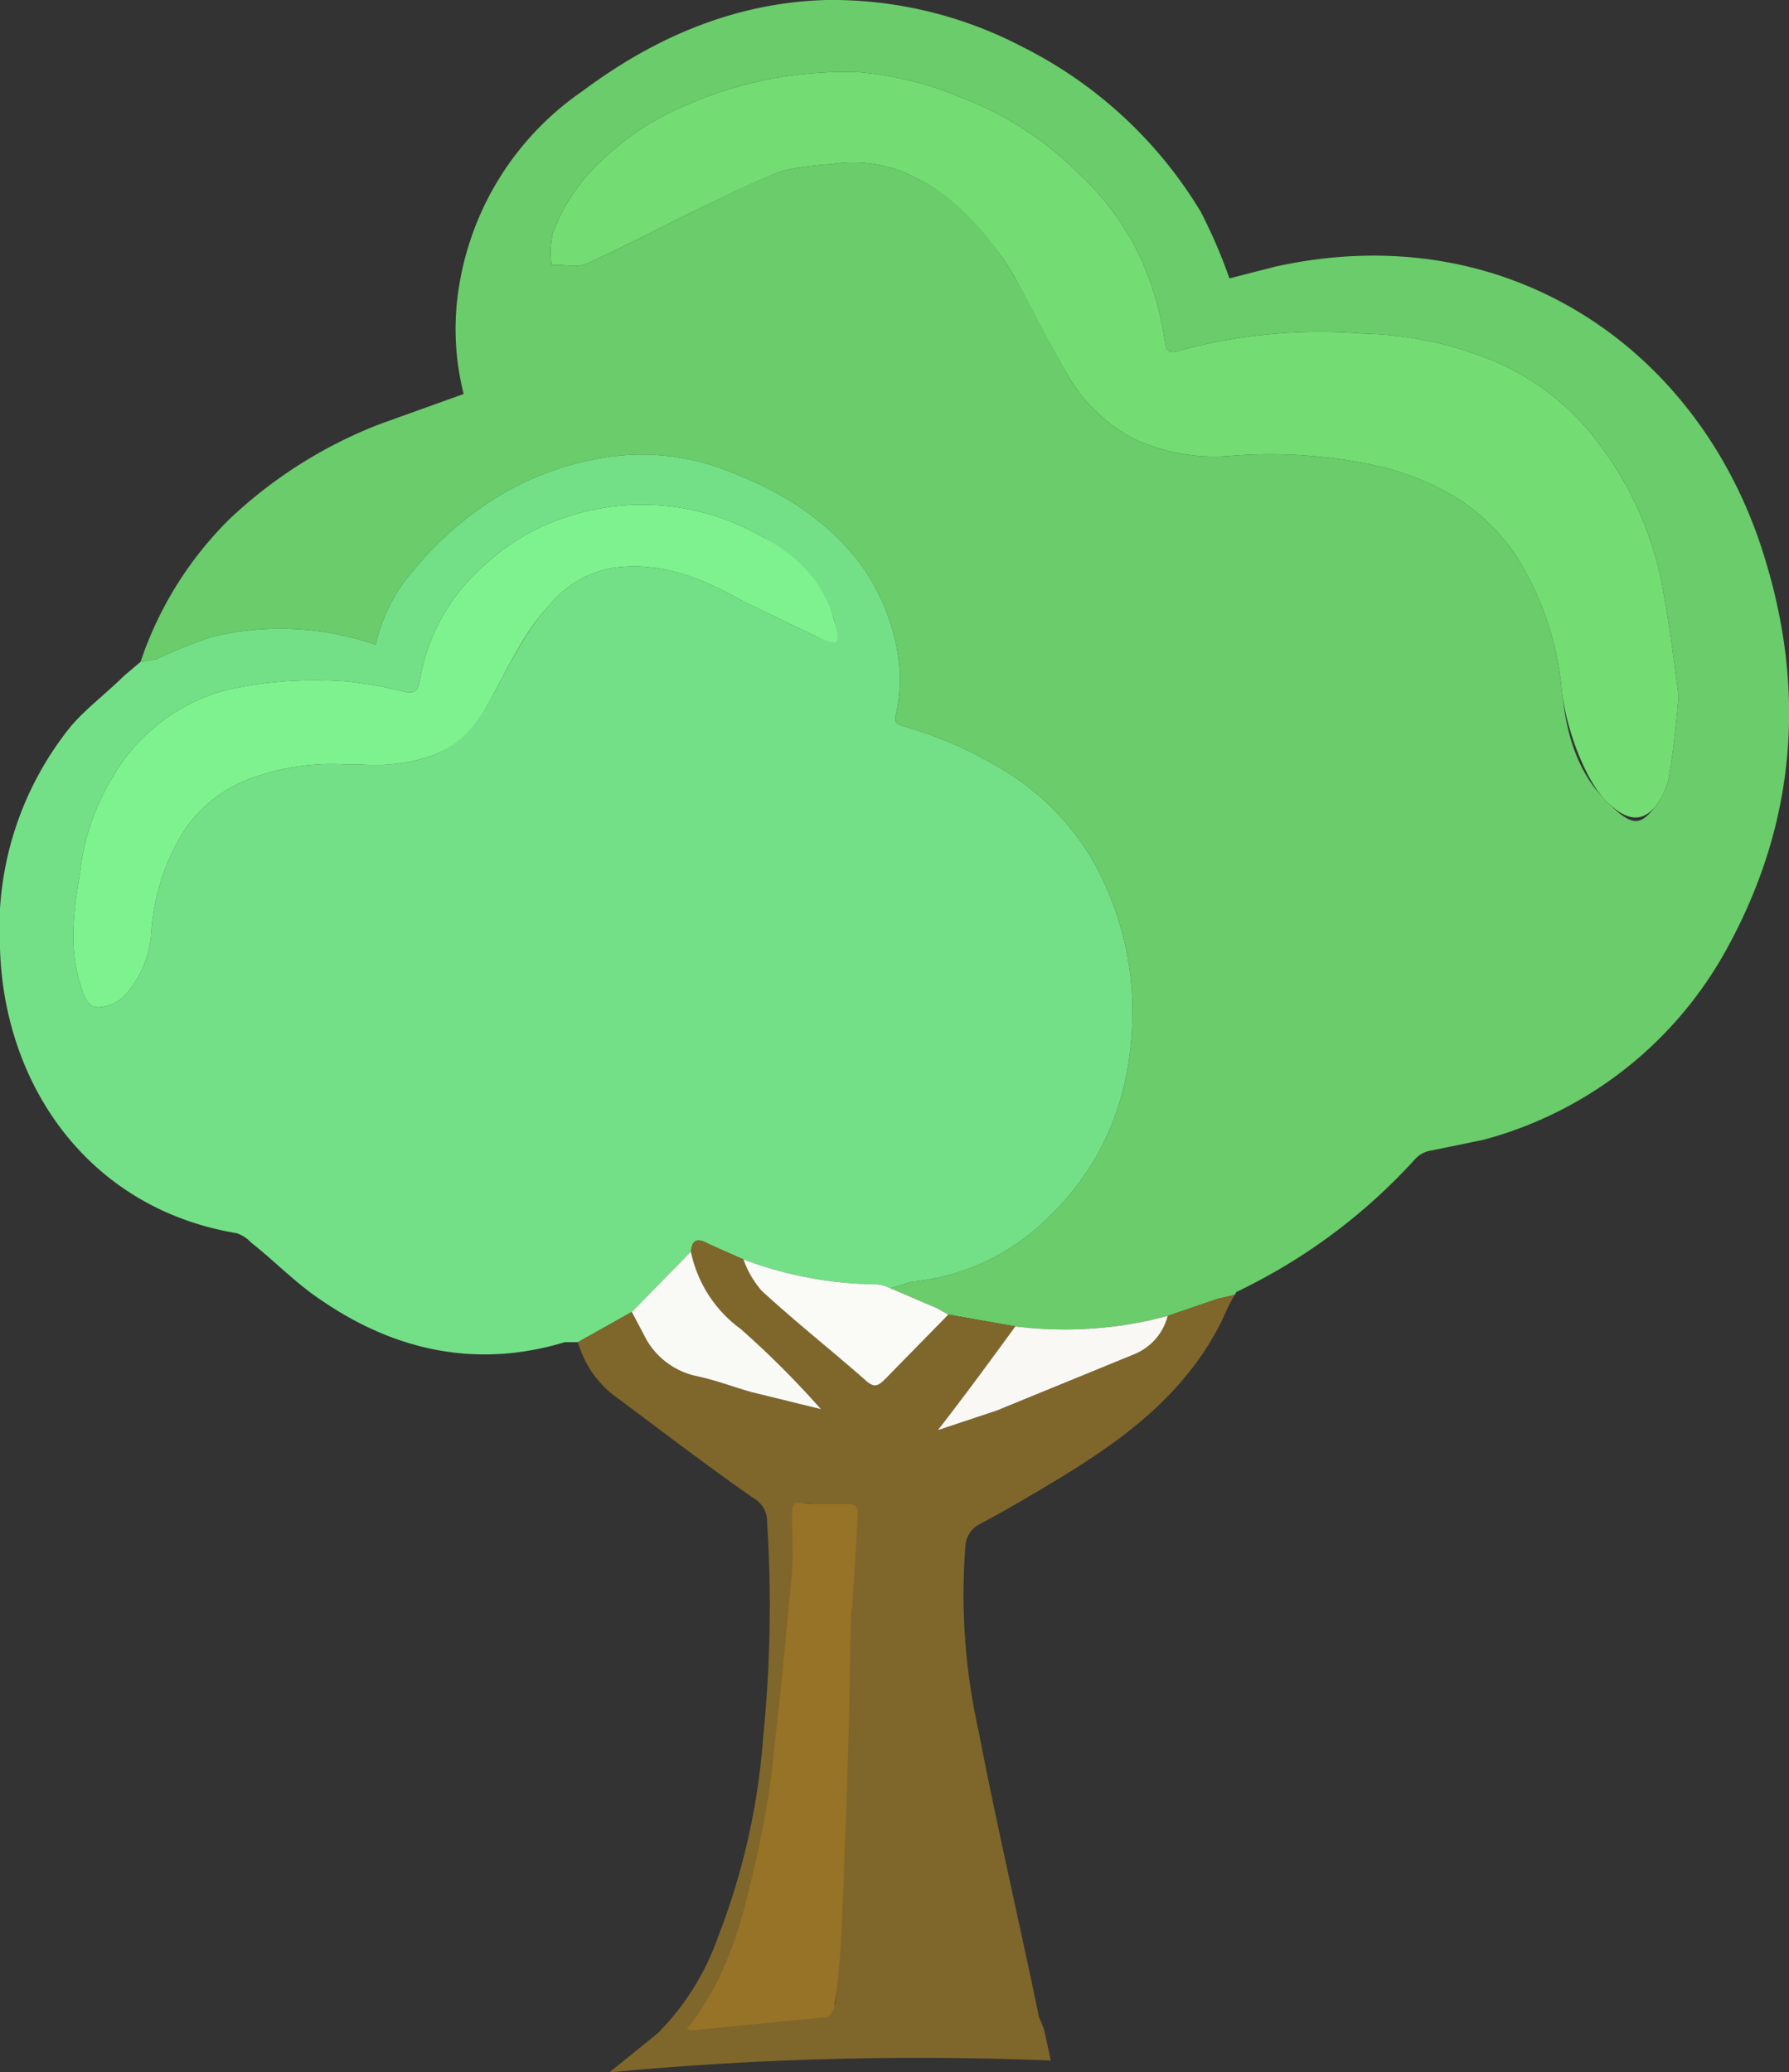 <svg id="Layer_1" data-name="Layer 1" xmlns="http://www.w3.org/2000/svg" viewBox="0 0 136.2 157.8"><rect x="0" y="0" width="136.2" height="157.8" fill="#333333" stroke="none"/><defs><style>.cls-1{fill:#6acc6a;}.cls-2{fill:#73e087;}.cls-3{fill:#7f672b;}.cls-4{fill:#6f492d;}.cls-5{fill:#73dd73;}.cls-6{fill:#fafaf6;}.cls-7{fill:#f9f8f4;}.cls-8{fill:#7ef28e;}.cls-9{fill:#f9f9f5;}.cls-10{fill:#967326;}</style></defs><title>tree-v2</title><path class="cls-1" d="M40.2,64.8A27.6,27.6,0,0,1,47,53.9a35,35,0,0,1,11.4-7.2l6.4-2.3a20.2,20.2,0,0,1-.3-8.5,22.3,22.3,0,0,1,9.4-14.6c5.5-4.1,11.6-6.7,18.5-6.9a31.3,31.3,0,0,1,15,3.6,33.2,33.2,0,0,1,13.5,12.5,39.2,39.2,0,0,1,2.2,5.1l3.5-.9c17.7-3.9,32.2,6.3,37.1,21.7,3.3,10.3,2.6,20.4-2.6,30a29.9,29.9,0,0,1-18.7,14.8l-3.9.8a2.1,2.1,0,0,0-1.3.7,43.8,43.8,0,0,1-12.8,9.7l-.8.4a.3.3,0,0,1-.1.2h0l-1.3.3-3.8,1.3-1.2.3a30.3,30.3,0,0,1-10.4.5l-5.1-.9-.9-.5-3.5-1.5,1.6-.5a17,17,0,0,0,10-4.5c5-4.6,7-10.4,6.8-17.1a23.5,23.5,0,0,0-2.8-10.1,19.3,19.3,0,0,0-6.6-7,30.2,30.2,0,0,0-8-3.6c-.6-.2-.7-.3-.6-.9a12.3,12.3,0,0,0,.3-3.3,15.9,15.9,0,0,0-3.1-8.3c-2.8-3.6-6.5-5.7-10.7-7.2a17.7,17.7,0,0,0-7.6-.9,22.3,22.3,0,0,0-9,3A25.6,25.6,0,0,0,61,57.8a12.9,12.9,0,0,0-2.9,5.7,22.2,22.2,0,0,0-12.5-.6,36.9,36.9,0,0,0-4.2,1.7Zm117.1,2.6c-.3-2.2-.6-4.8-1.1-7.5a25.7,25.7,0,0,0-4.6-11.2,19.3,19.3,0,0,0-8.6-6.9,27.7,27.7,0,0,0-9.8-2,40.8,40.8,0,0,0-13.9,1.3c-.5.2-1,.2-1.1-.6a23.3,23.3,0,0,0-.8-3.6,20.2,20.2,0,0,0-5.7-9.2,25.1,25.1,0,0,0-9.1-5.9,25.6,25.6,0,0,0-7.7-1.9A29.9,29.9,0,0,0,82,22.3,20.7,20.7,0,0,0,76,26a14.7,14.7,0,0,0-4.4,6.1,6.8,6.8,0,0,0-.1,2.5c.9-.1,1.9.2,2.6-.1,2.9-1.3,5.7-2.8,8.6-4.2s4.2-2.1,6.4-2.9a23.5,23.5,0,0,1,3.7-.5,10.3,10.3,0,0,1,6.9,1.3c3.2,1.6,5.3,4.4,7.1,7.4s2.6,5,4,7.4a12.8,12.8,0,0,0,5,4.8,14.6,14.6,0,0,0,7.5,1.3,37.7,37.7,0,0,1,11.6.9c4.1,1.1,7.6,3.1,10,6.7a23,23,0,0,1,3.5,10.2c.3,3,1,6,3.2,8.3s2.8,2.1,4,.5a5.1,5.1,0,0,0,1-2.4C156.9,71.5,157.1,69.7,157.3,67.4Z" transform="translate(-29.5 -14.4)"/><path class="cls-2" d="M40.2,64.8l1.2-.2a36.9,36.9,0,0,1,4.2-1.7,22.2,22.2,0,0,1,12.5.6A12.9,12.9,0,0,1,61,57.8a25.6,25.6,0,0,1,6.6-5.7,22.3,22.3,0,0,1,9-3,17.7,17.7,0,0,1,7.6.9c4.2,1.5,7.9,3.6,10.7,7.2A15.9,15.9,0,0,1,98,65.5a12.3,12.3,0,0,1-.3,3.3c-.1.6,0,.7.6.9a30.2,30.2,0,0,1,8,3.6,19.3,19.3,0,0,1,6.6,7,23.5,23.5,0,0,1,2.8,10.1c.2,6.7-1.8,12.5-6.8,17.1a17,17,0,0,1-10,4.5l-1.6.5a2.9,2.9,0,0,0-1-.3,29.7,29.7,0,0,1-10.2-1.9l-2.7-1.2c-.7-.4-1.2-.4-1.3.6l-4.5,4.6-4.1,2.3h-1c-6.6,2-12.8.7-18.4-3.1-2-1.3-3.6-3-5.5-4.5a2.6,2.6,0,0,0-1.1-.7c-11.3-1.9-17.7-11.3-18-21.7a24.5,24.5,0,0,1,5.4-16.9c1.2-1.4,2.7-2.5,4-3.8Zm15.5,7.8c1.5,0,2.5.1,3.5,0a13,13,0,0,0,3.3-.7c2.2-.9,3.5-2.7,4.6-4.7s2.4-4.8,4.3-6.8a7.9,7.9,0,0,1,5.1-2.8c3.5-.4,6.6.9,9.6,2.6l5.4,2.6c1.4.5,1.9-.1,1.4-1.5s-2.9-4.7-5.5-6.1a18.3,18.3,0,0,0-13.9-1.7,17.1,17.1,0,0,0-7.2,4A14.9,14.9,0,0,0,61.5,66c-.2,1.1-.4,1.3-1.5,1a27.9,27.9,0,0,0-4-.7,31,31,0,0,0-9.1.6A14.2,14.2,0,0,0,38,73.7a17.6,17.6,0,0,0-2.4,7.1c-.5,3-.9,5.9.1,8.8.2.7.5,1.5,1.3,1.5a3,3,0,0,0,1.9-.8A7.8,7.8,0,0,0,41,85.6,16.9,16.9,0,0,1,43.3,78a10.4,10.4,0,0,1,5.8-4.5A17.8,17.8,0,0,1,55.7,72.6Z" transform="translate(-29.5 -14.4)"/><path class="cls-3" d="M109,169l.5,2.3a250.5,250.5,0,0,0-33.6.9l3.7-3a19.7,19.7,0,0,0,4.6-7.4,52.5,52.5,0,0,0,3.4-15.1,99.8,99.8,0,0,0,.3-16.4,2,2,0,0,0-1-1.8c-3.6-2.5-7.1-5.2-10.6-7.8a7.8,7.8,0,0,1-2.8-4.1l4.1-2.3.9,1.7a5.8,5.8,0,0,0,4.1,3.2c1.4.3,2.7.8,4.1,1.2l5.3,1.3a70.2,70.2,0,0,0-6.1-6.1,9.7,9.7,0,0,1-3.8-5.9c.1-1,.6-1,1.3-.6l2.7,1.2a7.2,7.2,0,0,0,1.4,2.4c2.6,2.4,5.4,4.6,8,6.9.6.5.9.3,1.4-.2l4.8-4.9,5.1.9c-1.9,2.6-3.8,5.2-5.9,7.9l4.5-1.5,10.5-4.3a4.3,4.3,0,0,0,2.5-2.9l3.8-1.3,1.3-.3a15.1,15.1,0,0,0-.9,1.8c-2.7,5.6-7.4,9.1-12.5,12.2-2,1.2-4,2.4-6.1,3.5a2,2,0,0,0-1,1.6,47.7,47.7,0,0,0,1,14.1c1.4,7.3,3.1,14.5,4.6,21.8A10.4,10.4,0,0,1,109,169Zm-25.5-.4h.4l8.7-1.1c.2,0,.5-.4.5-.7.2-2.1.3-4.3.4-6.5.2-4.6.3-9.2.5-13.8,0-3.1.1-6.3.2-9.5v-.4c.1-2.3.3-4.7.4-7,0-.5-.2-.7-.7-.7H91.3c-.7-.1-1,.2-1,.9a29.4,29.4,0,0,1,0,4.2c-.3,4.2-.6,8.5-1,12.8s-.7,5.8-1.2,8.7C87.2,160.1,86.2,164.6,83.5,168.6Z" transform="translate(-29.5 -14.4)"/><path class="cls-4" d="M123.5,113a.3.3,0,0,0,.1-.2Z" transform="translate(-29.5 -14.4)"/><path class="cls-5" d="M157.3,67.4c-.2,2.3-.4,4.1-.7,5.9a5.1,5.1,0,0,1-1,2.4c-1.2,1.6-2.6,1-4-.5s-2.9-5.3-3.2-8.3a23,23,0,0,0-3.5-10.2c-2.4-3.6-5.9-5.6-10-6.7a37.7,37.7,0,0,0-11.6-.9,14.6,14.6,0,0,1-7.5-1.3,12.8,12.8,0,0,1-5-4.8c-1.4-2.4-2.6-5-4-7.4s-3.9-5.8-7.1-7.4a10.3,10.3,0,0,0-6.9-1.3,23.5,23.5,0,0,0-3.7.5c-2.2.8-4.3,1.9-6.4,2.9s-5.7,2.9-8.6,4.2c-.7.3-1.7,0-2.6.1a6.8,6.8,0,0,1,.1-2.5A14.7,14.7,0,0,1,76,26a20.7,20.7,0,0,1,6-3.7,29.9,29.9,0,0,1,12.9-2.4,25.6,25.6,0,0,1,7.7,1.9,25.1,25.1,0,0,1,9.1,5.9,20.2,20.2,0,0,1,5.7,9.2,23.3,23.3,0,0,1,.8,3.6c.1.8.6.8,1.1.6a40.8,40.8,0,0,1,13.9-1.3,27.7,27.7,0,0,1,9.8,2,19.3,19.3,0,0,1,8.6,6.9,25.7,25.7,0,0,1,4.6,11.2C156.7,62.6,157,65.2,157.3,67.4Z" transform="translate(-29.5 -14.4)"/><path class="cls-6" d="M101.7,114.5l-4.8,4.9c-.5.5-.8.7-1.4.2-2.6-2.3-5.4-4.5-8-6.9a7.2,7.2,0,0,1-1.4-2.4,29.7,29.7,0,0,0,10.2,1.9,2.9,2.9,0,0,1,1,.3l3.5,1.5Z" transform="translate(-29.5 -14.4)"/><path class="cls-7" d="M118.4,114.6a4.3,4.3,0,0,1-2.5,2.9l-10.5,4.3-4.5,1.5c2.1-2.7,4-5.3,5.9-7.9a30.3,30.3,0,0,0,10.4-.5Z" transform="translate(-29.5 -14.4)"/><path class="cls-8" d="M55.7,72.6a17.8,17.8,0,0,0-6.6.9A10.4,10.4,0,0,0,43.3,78,16.9,16.9,0,0,0,41,85.6a7.8,7.8,0,0,1-2.1,4.7,3,3,0,0,1-1.9.8c-.8,0-1.1-.8-1.3-1.5-1-2.9-.6-5.8-.1-8.8A17.6,17.6,0,0,1,38,73.7a14.2,14.2,0,0,1,8.9-6.8,31,31,0,0,1,9.1-.6,27.9,27.9,0,0,1,4,.7c1.1.3,1.3.1,1.5-1a14.9,14.9,0,0,1,4.8-8.5,17.1,17.1,0,0,1,7.2-4,18.3,18.3,0,0,1,13.9,1.7c2.6,1.4,4.6,3.2,5.5,6.1s0,2-1.4,1.5l-5.4-2.6c-3-1.7-6.1-3-9.6-2.6a7.9,7.9,0,0,0-5.1,2.8c-1.9,2-3,4.4-4.3,6.8s-2.4,3.8-4.6,4.7a13,13,0,0,1-3.3.7C58.2,72.7,57.2,72.6,55.7,72.6Z" transform="translate(-29.5 -14.4)"/><path class="cls-9" d="M82.1,109.7a9.7,9.7,0,0,0,3.8,5.9,70.2,70.2,0,0,1,6.1,6.1l-5.3-1.3c-1.4-.4-2.7-.9-4.1-1.2a5.8,5.8,0,0,1-4.1-3.2l-.9-1.7Z" transform="translate(-29.5 -14.4)"/><path class="cls-10" d="M81.8,168.9c3.2-4,4.3-8.6,5.3-13.1a64.5,64.5,0,0,0,1.4-8.8c.5-4.3.9-8.6,1.3-12.9.1-1.4,0-2.8,0-4.2s.3-1,1.1-1H94c.6,0,.9.3.8.8-.1,2.3-.3,4.7-.4,7,0,.2-.1.3-.1.5-.1,3.2-.1,6.4-.2,9.6s-.3,9.2-.5,13.9q-.1,3.3-.6,6.6a1,1,0,0,1-.6.7l-10.2,1Z" transform="translate(-29.5 -14.4)"/></svg>